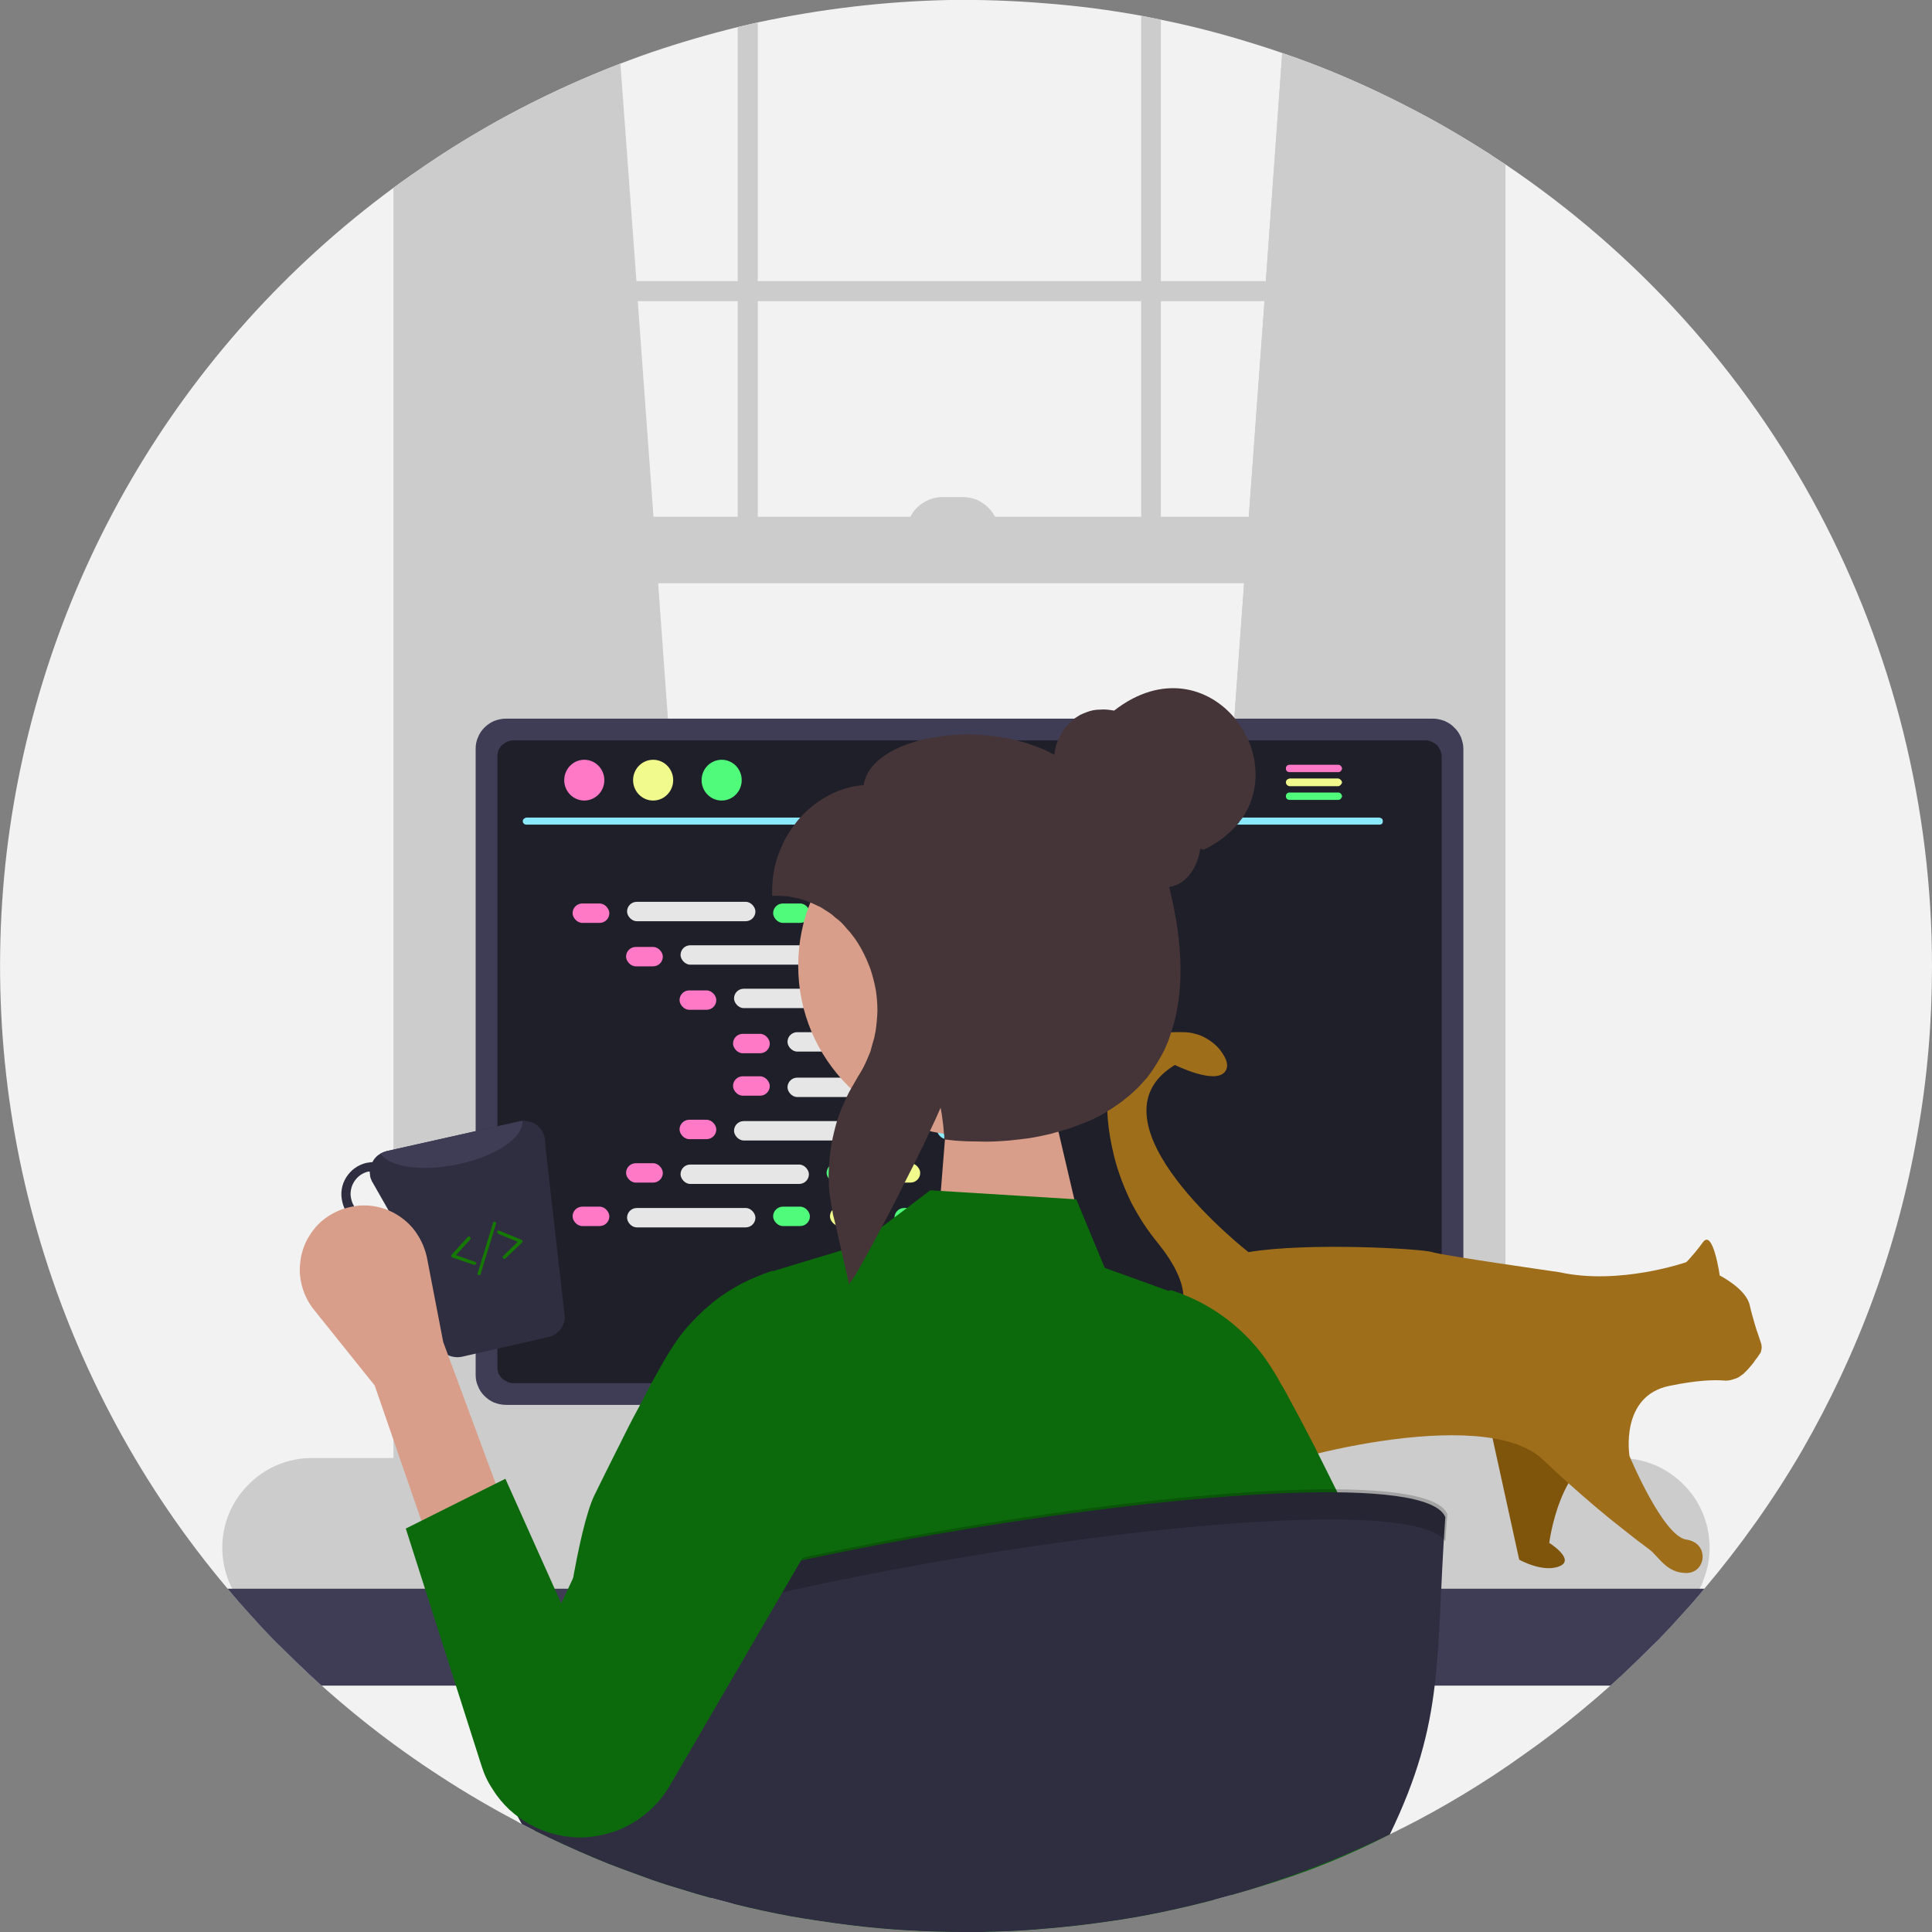 <svg version="1.2" xmlns="http://www.w3.org/2000/svg" viewBox="0 0 578 578" width="578" height="578">
	<rect x="0" y="0" width="578" height="578" fill="#808080" stroke="none"/>
	<title>undraw_programmer_re_owql-svg</title>
	<style>
		.s0 { fill: #f2f2f2 } 
		.s1 { fill: #cccccc } 
		.s2 { fill: #3f3d56 } 
		.s3 { fill: #2f2e41 } 
		.s4 { fill: #1e1f29 } 
		.s5 { fill: #8be9fd } 
		.s6 { fill: #ff79c6 } 
		.s7 { fill: #f1fa8c } 
		.s8 { fill: #50fa7b } 
		.s9 { fill: #e6e6e6 } 
		.s10 { fill: #d89e89 } 
		.s11 { fill: #7f540b } 
		.s12 { fill: #9f6e1b } 
		.s13 { fill: #0c6a0c } 
		.s14 { fill: #453538 } 
		.s15 { opacity: .2;fill: #000000 } 
		.s16 { fill: #157902 } 
	</style>
	<path id="Layer" class="s0" d="m578 289c0 16.9-1.4 33.7-4.4 50.4-2.9 16.6-7.3 33-13.1 48.8-5.8 15.9-13 31.2-21.4 45.8-8.5 14.6-18.3 28.4-29.2 41.3q-2.4 2.9-4.9 5.7-7.3 8.2-15.2 15.8-7.9 7.7-16.4 14.7-8.5 7.1-17.5 13.4-8.9 6.4-18.4 12.1-8.6 5.2-17.7 9.8-0.9 0.4-1.8 0.9-1.1 0.5-2.2 1.1-5.8 2.8-11.6 5.3-5.8 2.6-11.8 4.8-5.9 2.3-12 4.3-6 2.1-12.2 3.8-2.5 0.7-5.1 1.4-8 2.1-16.2 3.8-8.2 1.7-16.4 2.8-8.3 1.2-16.6 1.9-8.3 0.8-16.6 1-1.8 0-3.4 0.1-0.6 0-1.2 0-1.8 0-3.7 0-8.8 0-17.5-0.5-8.8-0.5-17.5-1.6-8.7-1.1-17.4-2.6-8.6-1.6-17.1-3.7-3.5-0.9-6.8-1.8-4.5-1.2-8.9-2.6-4.5-1.3-8.8-2.8-4.4-1.6-8.7-3.2-4.4-1.6-8.6-3.4-9-3.8-17.7-8.1-2-1-3.9-2-0.8-0.4-1.6-0.9-11.6-6.1-22.5-13.2-11-7.1-21.2-15.1-10.3-8.1-19.8-17-9.5-9-18.2-18.7-2.4-2.7-4.7-5.5c-25.5-30.2-44.5-65.4-55.9-103.3-11.4-37.8-14.8-77.7-10.2-117 4.7-39.3 17.3-77.2 37.2-111.4 19.9-34.2 46.6-63.9 78.5-87.4q2.4-1.8 4.9-3.5 0.5-0.4 1-0.7 11-7.7 22.7-14.4 11.6-6.6 23.8-12.1 12.2-5.5 24.9-9.9 12.7-4.3 25.7-7.5 3-0.7 6-1.4 14.1-3 28.4-4.7 14.4-1.7 28.8-2 14.5-0.2 28.9 1 14.4 1.1 28.6 3.7 3 0.6 5.9 1.2 12.9 2.6 25.6 6.5 12.6 3.8 24.8 8.7 12.2 5 23.9 11.1 11.7 6 22.8 13.1 1 0.6 2 1.3 2 1.3 4 2.6c19.6 13.2 37.5 28.7 53.3 46.2 15.8 17.5 29.4 36.9 40.5 57.8 11 20.8 19.5 42.9 25.2 65.8 5.7 22.9 8.6 46.4 8.6 70z"/>
	<path id="Layer" class="s1" d="m216 438.5l-92.4 8.2-1 0.1v-394.1q0.5-0.4 1-0.7 7.2-5.1 14.7-9.7 7.6-4.6 15.3-8.7 7.8-4.1 15.8-7.8 8-3.6 16.2-6.8l4.8 65.1 0.4 6 4.7 64.5 1.4 19.9 18.9 261.7z"/>
	<path id="Layer" class="s1" d="m444.4 45.3q1 0.6 2 1.3v400.2l-2-0.2-91.3-8.1 0.1-2.3 19-261.7 1.4-19.9 4.7-64.5 0.4-6 4.9-68.2q8 2.7 15.9 6 7.8 3.2 15.4 6.9 7.6 3.7 15 7.8 7.4 4.2 14.5 8.7z"/>
	<path id="Layer copy 2" class="s1" d="m444.4 45.3q1 0.6 2 1.3v400.2l-2-0.2-91.3-8.1 0.1-2.3 19-261.7 1.4-19.9 4.7-64.5 0.4-6 4.9-68.2q8 2.7 15.9 6 7.8 3.2 15.4 6.9 7.6 3.7 15 7.8 7.4 4.2 14.5 8.7z"/>
	<path id="Layer" class="s1" d="m446.4 46.6q2 1.3 4 2.6v403.1c0 10-6 18.5-14 20.6q-0.5 0.2-1 0.3-0.5 0.1-1 0.1-0.5 0.1-1 0.1-0.5 0.1-1 0h-296.8q-0.5 0.1-1 0-0.5 0-1-0.1-0.5 0-1-0.1-0.5-0.1-1-0.3-1.1-0.3-2.1-0.7-1.1-0.5-2.1-1.1-1-0.6-1.8-1.3-0.9-0.7-1.7-1.5-1.5-1.6-2.7-3.5-1.2-1.9-2-3.9-0.8-2.1-1.2-4.3-0.4-2.1-0.3-4.3v-396.1q2.4-1.8 4.9-3.5 0.5-0.4 1-0.7v400.3q0 0.4 0.1 0.9 0 0.5 0 1 0.1 0.5 0.2 1 0.1 0.4 0.2 0.9c1.4 6 6.1 10.3 11.5 10.3h296.8c6.6 0 12-6.3 12-14.1v-407q1 0.6 2 1.3z"/>
	<path id="Layer" class="s1" d="m120.7 84.1h326.7v6h-326.7z"/>
	<path id="Layer" class="s1" d="m220.7 8.1q3-0.7 6-1.4v161.9h-6z"/>
	<path id="Layer" class="s1" d="m341.4 4.7q3 0.6 5.9 1.2v162.7h-5.9z"/>
	<path id="Layer" class="s1" d="m497.2 439.3c3.9 2.1 7.2 5.1 9.7 8.7 2.4 3.6 4 7.8 4.4 12.2 0.5 4.3-0.1 8.7-1.8 12.8q-0.1 0.5-0.3 0.9-0.2 0.5-0.5 0.9-0.2 0.5-0.4 0.9-0.3 0.4-0.5 0.9-0.3 0.5-0.7 1.1-0.3 0.5-0.7 1-0.4 0.5-0.8 1.1-0.4 0.5-0.8 0.9-1.9 2.2-4.2 3.9-2.3 1.7-4.9 2.9-2.6 1.1-5.4 1.7-2.8 0.6-5.7 0.7l-391.3-0.1c-7.1 0-13.9-2.8-18.9-7.8-5.1-5-7.9-11.9-7.9-19 0-7.1 2.8-13.9 7.9-18.9 5-5.1 11.8-7.9 18.9-7.9h391.4c4.3 0 8.7 1.1 12.5 3.1z"/>
	<path id="Layer" class="s1" d="m122.6 154.6h324.8v19.9h-324.8z"/>
	<path id="Layer" class="s1" d="m282 148.7h6c1.4 0 2.9 0.3 4.2 0.8 1.3 0.6 2.5 1.4 3.5 2.4 1 1 1.8 2.2 2.4 3.5 0.5 1.4 0.8 2.8 0.8 4.2h-27.8c0-1.4 0.3-2.8 0.9-4.2 0.5-1.3 1.3-2.5 2.3-3.5 1-1 2.2-1.8 3.6-2.4 1.3-0.5 2.7-0.8 4.1-0.8z"/>
	<path id="Layer" class="s2" d="m509.9 475.3q-3.2 3.9-6.6 7.6-3.4 3.8-6.9 7.4-3.6 3.6-7.2 7.1-3.6 3.5-7.4 6.9h-385.6q-3.8-3.4-7.4-6.9-3.6-3.5-7.2-7.1-3.5-3.6-6.9-7.4-3.4-3.7-6.6-7.6z"/>
	<path id="Layer" fill-rule="evenodd" class="s3" d="m322.6 375.3q0.6 0.3 1.1 0.8 0.5 0.5 0.8 1.1 0.2 0.6 0.3 1.3v102.6h-71.9v-102.6q0-0.5 0.2-1 0.1-0.6 0.5-1 0.3-0.5 0.8-0.8 0.4-0.3 0.9-0.5 0.2 0 0.3 0 0.1-0.1 0.2-0.1 0.2 0 0.3 0 0.1 0 0.3 0h64.9q0.7 0 1.3 0.2zm-25.9 38.5c0-2.1-0.8-4-2.3-5.4-1.4-1.4-3.3-2.2-5.4-2.2-2 0-3.9 0.8-5.4 2.2-1.4 1.4-2.2 3.3-2.2 5.4v11.9c0 1.6 0.5 3.1 1.4 4.4 1 1.3 2.3 2.3 3.8 2.8 1.5 0.5 3.2 0.5 4.7 0.1 1.5-0.5 2.9-1.4 3.9-2.7q0.3-0.5 0.6-1.1 0.3-0.5 0.5-1.1 0.2-0.6 0.3-1.2 0.1-0.6 0.1-1.2z"/>
	<path id="Layer" class="s2" d="m325 477.8v9.9q0 0.4-0.2 0.7-0.1 0.4-0.4 0.7-0.3 0.2-0.6 0.4-0.4 0.1-0.8 0.1h-68.4q-0.4 0-0.7-0.1-0.4-0.2-0.7-0.4-0.2-0.3-0.4-0.7-0.1-0.3-0.1-0.7v-9.9z"/>
	<path id="Layer" class="s2" d="m432.2 215.7c1.1 0.5 2.1 1.1 2.9 2 0.9 0.8 1.5 1.8 2 2.9 0.4 1.1 0.7 2.2 0.7 3.4v187.3c0 1.2-0.3 2.3-0.7 3.4-0.5 1.1-1.1 2.1-2 2.9-0.8 0.9-1.8 1.5-2.9 2-1.1 0.4-2.2 0.7-3.4 0.7h-277.5c-1.2 0-2.4-0.3-3.5-0.7-1.1-0.5-2-1.1-2.9-2-0.8-0.8-1.5-1.8-1.9-2.9-0.5-1.1-0.7-2.2-0.7-3.4v-187.3c0-1.2 0.2-2.3 0.7-3.4 0.4-1.1 1.1-2.1 1.9-2.9 0.9-0.9 1.8-1.5 2.9-2 1.1-0.4 2.3-0.7 3.5-0.7h277.5c1.2 0 2.3 0.3 3.4 0.7z"/>
	<path id="Layer" class="s4" d="m428.3 221.9q0.9 0.4 1.6 1 0.6 0.7 1 1.6 0.4 0.9 0.4 1.8v182.7q0 0.9-0.4 1.8-0.4 0.9-1 1.6-0.7 0.6-1.6 1-0.9 0.4-1.8 0.4h-272.9q-1 0-1.8-0.4-0.9-0.4-1.6-1-0.7-0.7-1.1-1.6-0.3-0.9-0.3-1.8v-182.7q0-0.9 0.3-1.8 0.4-0.9 1.1-1.6 0.7-0.6 1.5-1 0.9-0.4 1.9-0.4h272.9q0.9 0 1.8 0.4z"/>
	<path id="Layer" class="s3" d="m376.3 490.1q0 0.4-0.1 0.7-0.1 0.3-0.2 0.6-0.2 0.3-0.4 0.6-0.2 0.2-0.4 0.4-0.3 0.2-0.6 0.4-0.3 0.1-0.6 0.2-0.4 0.1-0.7 0.1h-162.3q-0.7 0-1.3-0.3-0.6-0.3-1-0.8-0.5-0.5-0.6-1.2-0.2-0.7 0-1.3l2.5-12q0-0.4 0.2-0.7 0.2-0.3 0.4-0.6 0.3-0.3 0.6-0.5 0.3-0.2 0.6-0.4 0.2 0 0.3 0 0.1-0.1 0.3-0.1 0.1 0 0.2 0 0.2-0.1 0.3-0.1h157.3q0.1 0 0.3 0.1 0.1 0 0.2 0 0.2 0 0.3 0.1 0.1 0 0.3 0 0.3 0.2 0.6 0.4 0.3 0.2 0.6 0.5 0.2 0.3 0.4 0.6 0.1 0.3 0.2 0.7l2.5 12q0.1 0.3 0.1 0.6z"/>
	<path id="Layer" class="s2" d="m214.6 477.8c0-0.3 0.3-0.5 0.5-0.5h4.1c0.2 0 0.4 0.2 0.4 0.5v2c0 0.3-0.2 0.5-0.4 0.5h-4.1c-0.2 0-0.5-0.2-0.5-0.5z"/>
	<path id="Layer" class="s2" d="m224.6 477.8c0-0.3 0.3-0.5 0.5-0.5h4.1c0.2 0 0.4 0.2 0.4 0.5v2c0 0.3-0.2 0.5-0.4 0.5h-4.1c-0.2 0-0.5-0.2-0.5-0.5z"/>
	<path id="Layer" class="s2" d="m234.6 477.8c0-0.3 0.3-0.5 0.5-0.5h4.1c0.2 0 0.4 0.2 0.4 0.5v2c0 0.3-0.2 0.5-0.4 0.5h-4.1c-0.2 0-0.5-0.2-0.5-0.5z"/>
	<path id="Layer" class="s2" d="m244.6 477.8c0-0.3 0.3-0.5 0.5-0.5h4.1c0.2 0 0.4 0.2 0.4 0.5v2c0 0.3-0.2 0.5-0.4 0.5h-4.1c-0.2 0-0.5-0.2-0.5-0.5z"/>
	<path id="Layer" class="s2" d="m254.6 477.8c0-0.3 0.3-0.5 0.5-0.5h4.1c0.2 0 0.4 0.2 0.4 0.5v2c0 0.3-0.2 0.5-0.4 0.5h-4.1c-0.2 0-0.5-0.2-0.5-0.5z"/>
	<path id="Layer" class="s2" d="m264.6 477.8c0-0.3 0.3-0.5 0.5-0.5h4.1c0.2 0 0.4 0.2 0.4 0.5v2c0 0.3-0.2 0.5-0.4 0.5h-4.1c-0.2 0-0.5-0.2-0.5-0.5z"/>
	<path id="Layer" class="s2" d="m274.6 477.8c0-0.3 0.3-0.5 0.5-0.5h4.1c0.2 0 0.4 0.2 0.4 0.5v2c0 0.3-0.2 0.5-0.4 0.5h-4.1c-0.2 0-0.5-0.2-0.5-0.5z"/>
	<path id="Layer" class="s2" d="m284.6 477.8c0-0.3 0.3-0.5 0.5-0.5h4.1c0.2 0 0.4 0.2 0.4 0.5v2c0 0.3-0.2 0.5-0.4 0.5h-4.1c-0.2 0-0.5-0.2-0.5-0.5z"/>
	<path id="Layer" class="s2" d="m294.6 477.8c0-0.3 0.3-0.5 0.5-0.5h4.1c0.2 0 0.4 0.2 0.4 0.5v2c0 0.3-0.2 0.5-0.4 0.5h-4.1c-0.2 0-0.5-0.2-0.5-0.5z"/>
	<path id="Layer" class="s2" d="m304.6 477.8c0-0.3 0.3-0.5 0.5-0.5h4.1c0.2 0 0.4 0.2 0.4 0.5v2c0 0.3-0.2 0.5-0.4 0.5h-4.1c-0.2 0-0.5-0.2-0.5-0.5z"/>
	<path id="Layer" class="s2" d="m314.6 477.8c0-0.3 0.3-0.5 0.5-0.5h4.1c0.2 0 0.4 0.2 0.4 0.5v2c0 0.3-0.2 0.5-0.4 0.5h-4.1c-0.2 0-0.5-0.2-0.5-0.5z"/>
	<path id="Layer" class="s2" d="m324.6 477.8c0-0.3 0.3-0.5 0.5-0.5h4.1c0.2 0 0.4 0.2 0.4 0.5v2c0 0.3-0.2 0.5-0.4 0.5h-4.1c-0.2 0-0.5-0.2-0.5-0.5z"/>
	<path id="Layer" class="s2" d="m334.6 477.8c0-0.3 0.3-0.5 0.5-0.5h4.1c0.2 0 0.4 0.2 0.4 0.5v2c0 0.3-0.2 0.5-0.4 0.5h-4.1c-0.2 0-0.5-0.2-0.5-0.5z"/>
	<path id="Layer" class="s2" d="m344.6 477.8c0-0.3 0.3-0.5 0.5-0.5h4.1c0.2 0 0.4 0.2 0.4 0.5v2c0 0.3-0.2 0.5-0.4 0.5h-4.1c-0.2 0-0.5-0.2-0.5-0.5z"/>
	<path id="Layer" class="s2" d="m354.6 477.8c0-0.3 0.3-0.5 0.5-0.5h4.1c0.2 0 0.4 0.2 0.4 0.5v2c0 0.3-0.2 0.5-0.4 0.5h-4.1c-0.2 0-0.5-0.2-0.5-0.5z"/>
	<path id="Layer" class="s2" d="m364.6 477.8c0-0.3 0.3-0.5 0.5-0.5h4.1c0.2 0 0.4 0.2 0.4 0.5v2c0 0.3-0.2 0.5-0.4 0.5h-4.1c-0.2 0-0.5-0.2-0.5-0.5z"/>
	<path id="Layer" class="s2" d="m214.5 482.8c0-0.3 0.2-0.5 0.5-0.5h4c0.3 0 0.5 0.2 0.5 0.5v2c0 0.3-0.2 0.5-0.5 0.5h-4c-0.3 0-0.5-0.2-0.5-0.5z"/>
	<path id="Layer" class="s2" d="m224.5 482.8c0-0.3 0.2-0.5 0.5-0.5h4c0.3 0 0.5 0.2 0.5 0.5v2c0 0.3-0.2 0.5-0.5 0.5h-4c-0.3 0-0.5-0.2-0.5-0.5z"/>
	<path id="Layer" class="s2" d="m234.5 482.8c0-0.3 0.2-0.5 0.5-0.5h4c0.3 0 0.5 0.2 0.5 0.5v2c0 0.3-0.2 0.5-0.5 0.5h-4c-0.3 0-0.5-0.2-0.5-0.5z"/>
	<path id="Layer" class="s2" d="m244.5 482.8c0-0.3 0.2-0.5 0.5-0.5h4c0.3 0 0.5 0.2 0.5 0.5v2c0 0.3-0.2 0.5-0.5 0.5h-4c-0.3 0-0.5-0.2-0.5-0.5z"/>
	<path id="Layer" class="s2" d="m254.5 482.8c0-0.3 0.2-0.5 0.5-0.5h4c0.3 0 0.5 0.2 0.5 0.5v2c0 0.3-0.2 0.5-0.5 0.5h-4c-0.3 0-0.5-0.2-0.5-0.5z"/>
	<path id="Layer" class="s2" d="m264.5 482.8c0-0.3 0.2-0.5 0.5-0.5h4c0.3 0 0.5 0.2 0.5 0.5v2c0 0.3-0.2 0.5-0.5 0.5h-4c-0.3 0-0.5-0.2-0.5-0.5z"/>
	<path id="Layer" class="s2" d="m274.5 482.8c0-0.3 0.2-0.5 0.5-0.5h4c0.3 0 0.5 0.2 0.5 0.5v2c0 0.3-0.2 0.5-0.5 0.5h-4c-0.3 0-0.5-0.2-0.5-0.5z"/>
	<path id="Layer" class="s2" d="m284.5 482.8c0-0.3 0.2-0.5 0.5-0.5h4c0.3 0 0.5 0.2 0.5 0.5v2c0 0.3-0.2 0.5-0.5 0.5h-4c-0.3 0-0.5-0.2-0.5-0.5z"/>
	<path id="Layer" class="s2" d="m294.5 482.8c0-0.3 0.2-0.5 0.5-0.5h4c0.3 0 0.5 0.2 0.5 0.5v2c0 0.3-0.2 0.5-0.5 0.5h-4c-0.3 0-0.5-0.2-0.5-0.5z"/>
	<path id="Layer" class="s2" d="m304.5 482.8c0-0.3 0.2-0.5 0.5-0.5h4c0.3 0 0.5 0.2 0.5 0.5v2c0 0.3-0.2 0.5-0.5 0.5h-4c-0.3 0-0.5-0.2-0.5-0.5z"/>
	<path id="Layer" class="s2" d="m314.5 482.8c0-0.3 0.2-0.5 0.5-0.5h4c0.3 0 0.5 0.2 0.5 0.5v2c0 0.3-0.2 0.5-0.5 0.5h-4c-0.3 0-0.5-0.2-0.5-0.5z"/>
	<path id="Layer" class="s2" d="m324.5 482.8c0-0.3 0.2-0.5 0.5-0.5h4c0.3 0 0.5 0.2 0.5 0.5v2c0 0.3-0.2 0.5-0.5 0.5h-4c-0.3 0-0.5-0.2-0.5-0.5z"/>
	<path id="Layer" class="s2" d="m334.5 482.8c0-0.3 0.2-0.5 0.5-0.5h4c0.3 0 0.5 0.2 0.5 0.5v2c0 0.3-0.2 0.5-0.5 0.5h-4c-0.3 0-0.5-0.2-0.5-0.5z"/>
	<path id="Layer" class="s2" d="m344.5 482.8c0-0.3 0.2-0.5 0.5-0.5h4c0.3 0 0.5 0.2 0.5 0.5v2c0 0.3-0.2 0.5-0.5 0.5h-4c-0.3 0-0.5-0.2-0.5-0.5z"/>
	<path id="Layer" class="s2" d="m354.5 482.8c0-0.3 0.2-0.5 0.5-0.5h4c0.3 0 0.5 0.2 0.5 0.5v2c0 0.3-0.2 0.5-0.5 0.5h-4c-0.3 0-0.5-0.2-0.5-0.5z"/>
	<path id="Layer" class="s2" d="m364.5 482.8c0-0.3 0.2-0.5 0.5-0.5h4c0.3 0 0.5 0.2 0.5 0.5v2c0 0.3-0.2 0.5-0.5 0.5h-4c-0.3 0-0.5-0.2-0.5-0.5z"/>
	<path id="Layer" class="s2" d="m262.5 488.8c0-0.3 0.2-0.5 0.5-0.5h39c0.3 0 0.5 0.2 0.5 0.5v2c0 0.3-0.2 0.5-0.5 0.5h-39c-0.3 0-0.5-0.2-0.5-0.5z"/>
	<path id="Layer" class="s5" d="m412.7 246.7h-255.3q-0.4 0-0.7-0.3-0.3-0.3-0.3-0.7 0-0.5 0.3-0.7 0.3-0.3 0.7-0.4h255.3q0.5 0.1 0.8 0.4 0.2 0.2 0.2 0.7 0 0.4-0.2 0.7-0.3 0.3-0.8 0.3z"/>
	<ellipse id="Layer" class="s6" cx="174.8" cy="233.4" rx="6" ry="6.1"/>
	<ellipse id="Layer" class="s7" cx="195.4" cy="233.4" rx="6" ry="6.1"/>
	<ellipse id="Layer" class="s8" cx="215.9" cy="233.4" rx="6" ry="6.1"/>
	<path id="Layer" class="s6" d="m401.1 229.1c0.2 0.2 0.4 0.5 0.4 0.8 0 0.3-0.2 0.6-0.4 0.8-0.2 0.2-0.4 0.3-0.7 0.3h-14.6c-0.3 0-0.6-0.1-0.8-0.3-0.2-0.2-0.3-0.5-0.3-0.8 0-0.3 0.1-0.6 0.3-0.8 0.2-0.2 0.5-0.3 0.8-0.3h14.6c0.3 0 0.5 0.1 0.7 0.3z"/>
	<path id="Layer" class="s7" d="m401.1 233.3c0.2 0.2 0.4 0.5 0.4 0.8 0 0.2-0.2 0.5-0.4 0.7-0.2 0.2-0.4 0.4-0.7 0.4h-14.6c-0.3 0-0.6-0.2-0.8-0.4-0.2-0.2-0.3-0.5-0.3-0.7 0-0.3 0.1-0.6 0.3-0.8 0.2-0.2 0.5-0.3 0.8-0.4h14.6c0.3 0.1 0.5 0.2 0.7 0.4z"/>
	<path id="Layer" class="s8" d="m401.1 237.4c0.2 0.2 0.4 0.5 0.4 0.8 0 0.3-0.2 0.6-0.4 0.8-0.2 0.2-0.4 0.3-0.7 0.3h-14.6c-0.3 0-0.6-0.1-0.8-0.3-0.2-0.2-0.3-0.5-0.3-0.8 0-0.3 0.1-0.6 0.3-0.8 0.2-0.2 0.5-0.3 0.8-0.3h14.6c0.3 0 0.5 0.1 0.7 0.3z"/>
	<rect id="Layer" class="s6" x="171.3" y="270.3" width="11" height="5.8" rx="2.9"></rect>
	<rect id="Layer" class="s8" x="231.3" y="270.3" width="11" height="5.8" rx="2.9"></rect>
	<rect id="Layer" class="s7" x="248.3" y="270.3" width="11" height="5.8" rx="2.9"></rect>
	<rect id="Layer" class="s9" x="187.6" y="269.8" width="38.4" height="5.8" rx="2.9"></rect>
	<rect id="Layer" class="s9" x="267.6" y="269.8" width="38.4" height="5.8" rx="2.9"></rect>
	<rect id="Layer" class="s6" x="187.3" y="283.3" width="11" height="5.8" rx="2.9"></rect>
	<rect id="Layer" class="s8" x="247.3" y="283.3" width="11" height="5.8" rx="2.9"></rect>
	<rect id="Layer" class="s8" x="264.3" y="283.3" width="11" height="5.8" rx="2.9"></rect>
	<rect id="Layer" class="s9" x="203.6" y="282.8" width="38.4" height="5.8" rx="2.9"></rect>
	<rect id="Layer" class="s9" x="283.6" y="282.8" width="38.4" height="5.8" rx="2.9"></rect>
	<rect id="Layer" class="s6" x="203.3" y="296.3" width="11" height="5.8" rx="2.9"></rect>
	<rect id="Layer" class="s8" x="263.3" y="296.3" width="11" height="5.8" rx="2.9"></rect>
	<rect id="Layer" class="s8" x="280.3" y="296.3" width="11" height="5.8" rx="2.9"></rect>
	<rect id="Layer" class="s9" x="219.6" y="295.8" width="38.4" height="5.8" rx="2.9"></rect>
	<rect id="Layer" class="s9" x="299.6" y="295.8" width="38.4" height="5.8" rx="2.9"></rect>
	<rect id="Layer" class="s6" x="219.3" y="309.3" width="11" height="5.8" rx="2.9"></rect>
	<rect id="Layer" class="s8" x="279.3" y="309.3" width="11" height="5.8" rx="2.9"></rect>
	<rect id="Layer" class="s8" x="296.3" y="309.3" width="11" height="5.8" rx="2.9"></rect>
	<rect id="Layer" class="s9" x="235.6" y="308.8" width="38.4" height="5.8" rx="2.9"></rect>
	<rect id="Layer" class="s8" x="231.3" y="361" width="11" height="5.8" rx="2.9"></rect>
	<rect id="Layer" class="s7" x="248.3" y="361" width="11" height="5.8" rx="2.9"></rect>
	<rect id="Layer" class="s8" x="267.6" y="361.4" width="38.4" height="5.8" rx="2.9"></rect>
	<rect id="Layer" class="s6" x="171.3" y="361" width="11" height="5.8" rx="2.9"></rect>
	<rect id="Layer" class="s9" x="187.6" y="361.4" width="38.4" height="5.8" rx="2.9"></rect>
	<rect id="Layer" class="s6" x="187.3" y="348" width="11" height="5.8" rx="2.9"></rect>
	<rect id="Layer" class="s8" x="247.3" y="348" width="11" height="5.8" rx="2.9"></rect>
	<rect id="Layer" class="s7" x="264.3" y="348" width="11" height="5.8" rx="2.9"></rect>
	<rect id="Layer" class="s9" x="203.6" y="348.4" width="38.4" height="5.8" rx="2.9"></rect>
	<rect id="Layer" class="s6" x="203.3" y="335" width="11" height="5.8" rx="2.9"></rect>
	<rect id="Layer" class="s5" x="263.3" y="335" width="11" height="5.8" rx="2.9"></rect>
	<rect id="Layer" class="s5" x="280.3" y="335" width="11" height="5.8" rx="2.9"></rect>
	<rect id="Layer" class="s9" x="219.6" y="335.4" width="38.4" height="5.8" rx="2.9"></rect>
	<rect id="Layer" class="s6" x="219.3" y="322" width="11" height="5.8" rx="2.9"></rect>
	<rect id="Layer" class="s5" x="279.3" y="322" width="11" height="5.8" rx="2.9"></rect>
	<rect id="Layer" class="s5" x="296.3" y="322" width="11" height="5.8" rx="2.9"></rect>
	<rect id="Layer" class="s9" x="235.6" y="322.4" width="38.4" height="5.8" rx="2.9"></rect>
	<path id="Layer copy" class="s10" d="m285.7 303.2l-5.2-15.2q-0.5-1.5-0.1-3.1 0.4-1.5 1.5-2.9 1.1-1.5 2.8-2.6c1.1-0.8 2.4-1.5 3.8-2 1.8-0.8 3.9-1.3 5.9-1.5 2-0.2 4.1-0.1 5.9 0.4 1.9 0.4 3.6 1.2 4.7 2.2 1.3 1.2 2 2.6 2 4.1l0.1 15.1 18.8 80.3-45.9-3.2z"/>
	<path id="Layer" class="s11" d="m392.5 424.6l-15 27 2 10c0 0 6 1 5 6-1 5-14-2-14-2l-5-19-5-15z"/>
	<path id="Layer" class="s11" d="m481.5 433.6c-15 3-18 28-18 28 0 0 8 5 3 7-5 2-12-2-12-2l-9-41c0 0 51 5 36 8z"/>
	<path id="Layer" class="s12" d="m505.8 376.2q0.7-0.8 1.3-1.5 0.6-0.8 1.2-1.5 0.6-0.8 1.2-1.6c3-4 5 10 5 10 0 0 8 4 9 9q0.3 1.4 0.7 2.8 0.4 1.4 0.8 2.8 0.4 1.4 0.9 2.8 0.4 1.3 0.9 2.7 0.2 0.5 0.2 0.9 0.1 0.5 0 1-0.1 0.5-0.2 0.9-0.2 0.4-0.5 0.8-0.5 0.8-1.1 1.5-0.5 0.8-1.1 1.5-0.6 0.7-1.2 1.4-0.7 0.7-1.3 1.3-0.7 0.5-1.4 1-0.7 0.4-1.5 0.6-0.8 0.3-1.6 0.4-0.8 0.1-1.6 0c-2.8-0.2-7.7-0.1-16 1.6-15 3-12 21-12 21 0 0 10 24 17 25 7 1 6 10 0 10-6 0-8.2-4.9-11-7q-4.2-3.1-8.3-6.4-4.1-3.2-8.1-6.6-4-3.4-7.9-6.9-3.9-3.5-7.7-7.1c-18-17-82 1-85 4-3 3-22 10-29 12-7 2-11 10-11 10 0 0 5 4 3 6-2.1 2.1-13 0-13-1 0-1 8-27 8-27l14-21c0 0 1-17 5-28 2.2-6.2-2.5-14-7-19.6q-2.3-2.8-4.3-5.8-2-3.1-3.7-6.3-1.6-3.3-2.9-6.7-1.3-3.4-2.2-6.9c-8.5-34.2 10.2-37.9 20.7-37.5q1.8 0 3.5 0.5 1.7 0.4 3.2 1.3 1.6 0.9 2.9 2.1 1.3 1.2 2.2 2.7c1.2 1.8 1.7 3.7 0.6 5.2-3 4-15-2-15-2-28 17 22 56 22 56 18-3 52-1 55 0 3 1 38 6 38 6 18 4 38-3 38-3q0.7-0.7 1.3-1.4z"/>
	<path id="Layer" class="s13" d="m415.8 548.8q-0.9 0.4-1.8 0.9c-15.8 7.9-28.5 12.4-45.8 17.3-1.4-16.3-2.8-45-4.2-62.7-0.4-4.6-0.7-8.5-1.1-11.2q0-0.6-0.1-1.1 0-0.5-0.2-1.1-0.1-0.5-0.2-1-0.2-0.6-0.4-1.1l0.1 4.3 0.2 11.2 0.8 64.1q-8 2.1-16.2 3.8-8.2 1.7-16.4 2.8-8.3 1.2-16.6 1.9-8.3 0.8-16.6 1-1.8 0-3.4 0.1-0.6 0-1.2 0-1.8 0-3.7 0-8.8 0-17.5-0.5-8.8-0.5-17.5-1.6-8.7-1.1-17.4-2.6-8.6-1.6-17.1-3.7c0.4-16.2 0.9-44.5 1.4-65.3 0.1-4.1 0.2-7.9 0.3-11.2 0.2-7.2 0.4-12.3 0.6-14.1q-0.1 0.1-0.1 0.3-0.1 0.1-0.1 0.2-0.1 0.1-0.1 0.2-0.1 0.2-0.1 0.3-0.4 1.6-0.6 3.2-0.3 1.7-0.6 3.3-0.2 1.6-0.4 3.3-0.2 1.6-0.3 3.3c-0.4 3.3-0.7 7.1-1.1 11.2-1.8 21.6-3.8 51-5.8 63.5q-4.4-1.2-8.8-2.6-4.5-1.3-8.8-2.8-4.4-1.6-8.7-3.2-4.4-1.6-8.6-3.4-9-3.8-17.7-8.1c1.1-7.2 2.2-15.3 3.4-23.7 0.9-6.4 1.9-13.1 2.9-19.7 1.5-10.2 3-20.2 4.6-29 2.2-12.8 4.6-23.1 6.9-27.9 2.2-4.5 4.4-8.9 6.5-13.1q1.2-2.3 2.2-4.4 0.3-0.5 0.5-1 2.3-4.6 4.5-8.6 1.8-3.5 3.4-6.5c2.7-4.9 4.9-8.8 6.6-11.3q2.5-3.9 5.8-7.3 3.2-3.4 6.9-6.3 3.7-2.8 7.9-5 4.2-2.1 8.6-3.6l0.3-0.1 0.2 0.1 20.5-6.2 3-1 2-0.6 7.1-5.4 3.8-2.9 3.6-2.7 7.1-5.4 43.7 2.7 8.5 20.5 19.1 6.9 0.3-0.1 0.3-0.1h0.3q4.5 1.5 8.6 3.6 4.2 2.2 7.9 5 3.8 2.9 7 6.3 3.2 3.4 5.8 7.4c0.9 1.4 2.1 3.2 3.3 5.5q1.7 2.8 3.6 6.5c1.9 3.4 3.9 7.3 6.1 11.5q0.7 1.3 1.4 2.8 1.3 2.6 2.7 5.4c2.1 4.2 4.3 8.6 6.5 13.2 1.9 3.9 3.9 11.9 5.8 22.1 1.5 8.5 3.1 18.6 4.6 29 2 13.5-0.1 29.7 1.7 42.1q0.1 1.2 0.3 2.4z"/>
	<circle id="Layer" class="s10" cx="289.6" cy="288.9" r="50.8"/>
	<path id="Layer" class="s14" d="m371.7 244.7q-0.2 0.2-0.4 0.5-0.2 0.2-0.4 0.5-0.1 0.2-0.3 0.5-0.2 0.2-0.5 0.5-1 1.2-2.1 2.2-1.2 1.1-2.5 2.1-1.2 0.9-2.6 1.7-1.3 0.9-2.8 1.5l-1-0.3c-0.7 4.6-2.9 8.4-6 10.3q-0.4 0.2-0.8 0.4-0.4 0.2-0.8 0.3-0.4 0.2-0.9 0.3-0.4 0.1-0.8 0.2c4.3 17.3 4.5 31.8 0.6 43.4q-0.2 0.7-0.5 1.5-0.2 0.7-0.5 1.4-0.3 0.7-0.6 1.4-0.3 0.8-0.7 1.5-0.5 1-1.1 2-0.6 1.1-1.2 2-0.6 1-1.3 2-0.7 0.9-1.4 1.9-0.6 0.6-1.1 1.2-0.5 0.6-1.1 1.2-0.5 0.6-1.1 1.1-0.6 0.6-1.2 1.1-0.6 0.6-1.3 1.1-1.3 1.1-2.7 2.1-1.4 1-2.9 1.9-1.5 1-3 1.8-1.6 0.8-3.2 1.5-2.8 1.1-5.6 2.1-2.9 0.9-5.9 1.7-3 0.7-6 1.2-3 0.4-6 0.7-2.3 0.2-4.6 0.3-2.3 0.1-4.6 0-2.3 0-4.6-0.1-2.3-0.1-4.6-0.4l-1.1-0.1v-0.3-0.8q0-0.3-0.1-0.6-0.1-2-0.4-4-0.2-1.9-0.6-3.8c-0.8 1.9-1.9 4.3-3.2 7-1.3 3-3 6.3-4.7 9.8q-1.4 2.7-2.8 5.5c-2.3 4.7-4.7 9.3-6.9 13.4-1.6 3-3 5.7-4.3 8-1.9 3.5-3.3 5.9-3.8 6.7l-1.7 2.4-1.1-4.9-1.2-5.2-1.7-7.6-0.8-3.2q-0.1-0.7-0.2-1.3-0.3-1.1-0.4-2.3-0.2-1.2-0.4-2.3-0.1-1.2-0.2-2.4 0-1.2-0.1-2.4 0-1.8 0.1-3.6 0.1-1.7 0.3-3.4 0.2-1.8 0.5-3.5 0.3-1.7 0.7-3.3 0.4-1.7 0.9-3.4 0.3-0.9 0.6-1.8 0.4-0.9 0.7-1.8 0.4-0.9 0.8-1.8 0.4-0.9 0.8-1.8 0.6-1.3 1.3-2.5 0.9-1.6 1.9-3.3 0.1-0.1 0.1-0.2 0.6-0.9 1.1-1.8 0.6-1 1-1.9 0.5-1 0.9-2 0.4-0.9 0.8-1.9 0.2-0.8 0.4-1.5 0.2-0.7 0.4-1.4 0.2-0.7 0.4-1.4 0.1-0.8 0.3-1.5 0.5-3.2 0.6-6.4 0-3.2-0.5-6.3-0.6-3.2-1.6-6.2-1.1-3-2.6-5.8-0.6-1.1-1.3-2.2-0.7-1.1-1.5-2.1-0.7-1-1.6-1.9-0.8-1-1.7-1.9-0.4-0.4-0.8-0.7-0.4-0.4-0.9-0.7-0.4-0.4-0.8-0.7-0.4-0.4-0.9-0.7-0.7-0.5-1.4-0.9-0.7-0.5-1.4-0.9-0.8-0.4-1.5-0.7-0.8-0.4-1.6-0.7-1.2-0.5-2.4-0.9-1.3-0.4-2.6-0.6-1.2-0.3-2.5-0.4-1.3-0.1-2.6-0.1h-1.3v-1.3q0-2.7 0.4-5.3 0.4-2.7 1.3-5.3 0.9-2.5 2.1-4.9 1.3-2.4 2.9-4.5 0.8-1.1 1.7-2.1c5.2-5.8 12.3-9.3 19-9.7 0.5-3.8 3.2-7.2 7.9-9.9q1-0.6 2.1-1.1 1-0.5 2.1-0.9 1.1-0.5 2.3-0.8 1.1-0.4 2.2-0.7 3.6-0.9 7.3-1.3 3.6-0.5 7.3-0.5 3.7 0 7.3 0.5 3.7 0.4 7.3 1.3 1.4 0.4 2.9 0.8 1.4 0.5 2.8 1 1.4 0.5 2.8 1.1 1.4 0.7 2.7 1.4 0.1-0.6 0.2-1.1 0.1-0.6 0.2-1.1 0.1-0.5 0.3-1.1 0.2-0.5 0.4-1 0.4-0.9 0.9-1.8 0.5-0.9 1.1-1.8 0.7-0.8 1.4-1.5 0.7-0.7 1.5-1.4 0.4-0.3 0.9-0.6 0.4-0.2 0.8-0.5 0.5-0.2 0.9-0.4 0.5-0.2 1-0.4 1-0.4 2-0.6 1-0.2 2.1-0.2 1.1-0.1 2.1 0 1.1 0.1 2.1 0.3c14.4-11.2 28.5-7 36.2 2.4q0.6 0.8 1.1 1.5 0.6 0.8 1.1 1.6 0.5 0.8 0.9 1.7 0.5 0.8 0.9 1.7c3.1 7.3 3.1 15.9-1.8 23.2z"/>
	<path id="Layer" class="s15" d="m206.3 475.3l8.5-32.8 7.5 28.3-16 4.5z"/>
	<path id="Layer" class="s3" d="m432.4 453.9c-3 41.9 0.1 60.4-16.6 94.9q-5.8 2.8-11.6 5.3-5.8 2.6-11.8 4.8-5.9 2.3-12 4.3-6 2.1-12.2 3.8-2.5 0.7-5.1 1.4-8 2.1-16.2 3.8-8.2 1.7-16.4 2.8-8.3 1.2-16.6 1.9-8.3 0.8-16.6 1-1.8 0-3.4 0.1-0.6 0-1.2 0-1.8 0-3.7 0-8.8 0-17.5-0.5-8.8-0.5-17.5-1.6-8.7-1.1-17.4-2.6-8.6-1.6-17.1-3.7-3.5-0.9-6.8-1.8-4.5-1.2-8.9-2.6-4.5-1.3-8.8-2.8-4.4-1.6-8.7-3.2-4.4-1.6-8.6-3.4-9-3.8-17.7-8.1-2-1-3.9-2c-6.6-11.7-10.4-25.9-10.5-42.9 4.6-29.4 276.7-74.2 286.8-48.9z"/>
	<path id="Layer" class="s15" d="m146.5 509.8q-0.3-3.9-0.4-7.9c4.6-29.3 276.7-74.2 286.9-48.9q-0.3 4.2-0.6 8.1c-16.3-22.9-274.8 19.7-285.9 48.7z"/>
	<path id="Layer" fill-rule="evenodd" class="s3" d="m169 394.3q-0.1 1-0.5 2-0.4 0.9-1 1.7-0.7 0.7-1.6 1.3-0.8 0.5-1.8 0.7l-25.9 5.9q-1 0.2-2 0.1-1-0.1-2-0.5-0.9-0.4-1.7-1.1-0.7-0.7-1.2-1.6l-13.5-37.9q-0.4 0.3-0.9 0.6-0.4 0.3-0.9 0.6-0.5 0.2-1 0.4-0.6 0.2-1.1 0.3c-2.5 0.5-5.1 0.1-7.3-1.3-2.1-1.3-3.7-3.5-4.2-6-0.6-2.5-0.2-5.1 1.2-7.3 1.4-2.2 3.5-3.7 6-4.3q0.3 0 0.5-0.1 0.2 0 0.4 0 0.2-0.1 0.4-0.1 0.2 0 0.5 0 0.3-0.6 0.7-1.1 0.5-0.6 1-1 0.6-0.4 1.2-0.7 0.6-0.3 1.3-0.5l39.7-8.9q0.2-0.1 0.3-0.1 0.1 0 0.2 0 0.2 0 0.3 0 0.1-0.1 0.2-0.1 1.4 0 2.7 0.4 1.3 0.5 2.3 1.5 0.9 1 1.4 2.3 0.5 1.3 0.4 2.7zm-54.8-30.5q0.4-0.2 0.8-0.4 0.4-0.2 0.7-0.5 0.4-0.2 0.7-0.5l-4.9-8.6q-0.3-0.4-0.4-0.8-0.2-0.4-0.3-0.8-0.1-0.4-0.1-0.8-0.1-0.5-0.1-0.9c-0.1 0-0.2 0-0.4 0-1.8 0.4-3.3 1.5-4.3 3.1-0.9 1.5-1.3 3.4-0.8 5.2 0.4 1.8 1.5 3.3 3 4.3 1.6 1 3.4 1.3 5.2 0.9q0.4-0.1 0.9-0.2z"/>
	<path id="Layer" class="s2" d="m156.3 335.3c0.4 5.1-8.2 10.8-19.7 13.1-10.6 2.2-20.1 0.7-22.8-3.3q0.2-0.1 0.5-0.2 0.2-0.1 0.4-0.2 0.2-0.1 0.4-0.1 0.2-0.1 0.5-0.2l39.7-8.9q0.2-0.1 0.3-0.1 0.1 0 0.2 0 0.2 0 0.3 0 0.1-0.1 0.2-0.1z"/>
	<path id="Layer" class="s10" d="m112.1 414.5l-18.2-22.7c-1.6-2-2.7-4.2-3.4-6.5-0.7-2.4-1-4.9-0.7-7.3 0.2-2.5 0.9-4.8 2-7 1.2-2.2 2.7-4.2 4.6-5.8 2.5-2.1 5.6-3.6 8.9-4.2 3.3-0.7 6.7-0.4 9.9 0.7 3.1 1.1 5.9 3 8.1 5.5 2.2 2.6 3.7 5.7 4.4 8.9l4.9 25.4 18.6 50.2-22.4 11.2z"/>
	<path id="Layer" class="s13" d="m167.9 479.7l36.6-78c2-4 4.7-7.5 8.1-10.3 3.5-2.9 7.4-5 11.7-6.2 4.3-1.2 8.8-1.5 13.1-0.8 4.4 0.6 8.6 2.2 12.4 4.6 3.5 2.1 6.5 5 8.8 8.3 2.4 3.3 4.1 7.1 5 11.1 1 3.9 1.2 8.1 0.5 12.1-0.6 4.1-2 7.9-4.1 11.4l-59.9 102.8c-1.7 2.8-3.8 5.3-6.3 7.4-2.5 2.2-5.3 3.9-8.3 5.2-3 1.2-6.2 2-9.4 2.3-3.3 0.3-6.6 0-9.8-0.8-2.6-0.6-5-1.5-7.4-2.8-2.3-1.2-4.5-2.8-6.5-4.6-1.9-1.8-3.6-3.8-5-6.1-1.5-2.2-2.6-4.6-3.4-7.2l-22.6-70.8 29.8-14.9z"/>
	<path id="Layer" class="s16" d="m142 378.4q-0.1 0-0.1 0 0 0 0 0 0 0-0.1 0 0 0 0 0l-6.5-2.2q-0.1-0.1-0.2-0.2-0.1-0.1-0.1-0.2-0.1-0.1 0-0.2 0-0.1 0.1-0.2l4.8-5.3q0.2-0.2 0.4-0.2 0.2 0 0.3 0.2 0.2 0.1 0.2 0.3 0 0.2-0.1 0.4l-4.3 4.7 5.7 2q0.2 0 0.3 0.2 0.1 0.1 0.1 0.3-0.1 0.2-0.2 0.3-0.2 0.1-0.3 0.1z"/>
	<path id="Layer" class="s16" d="m150.9 376.6q-0.2 0-0.3-0.1-0.1-0.1-0.2-0.2 0-0.1 0-0.3 0-0.1 0.1-0.2l4.4-4.3-5.9-2.4q-0.2-0.1-0.2-0.3-0.1-0.2-0.1-0.4 0.1-0.2 0.3-0.2 0.2-0.1 0.4 0l6.6 2.7q0.1 0 0.2 0.1 0.1 0.1 0.1 0.2 0 0.2 0 0.3 0 0.1-0.1 0.2l-5 4.8q0 0 0 0-0.1 0.1-0.1 0.1-0.1 0-0.1 0-0.1 0-0.1 0z"/>
	<path id="Layer" class="s16" d="m143.3 381.5q0 0 0 0 0 0 0 0-0.1 0-0.1 0 0 0 0 0-0.1-0.1-0.2-0.1-0.1-0.1-0.1-0.2-0.1-0.1-0.1-0.2 0-0.1 0.1-0.1l4.6-15q0-0.2 0.2-0.3 0.2-0.1 0.4-0.1 0.2 0.1 0.3 0.3 0.1 0.2 0 0.3l-4.6 15q0 0.1-0.1 0.2 0 0.1-0.1 0.1 0 0-0.1 0.1-0.1 0-0.2 0z"/>
</svg>